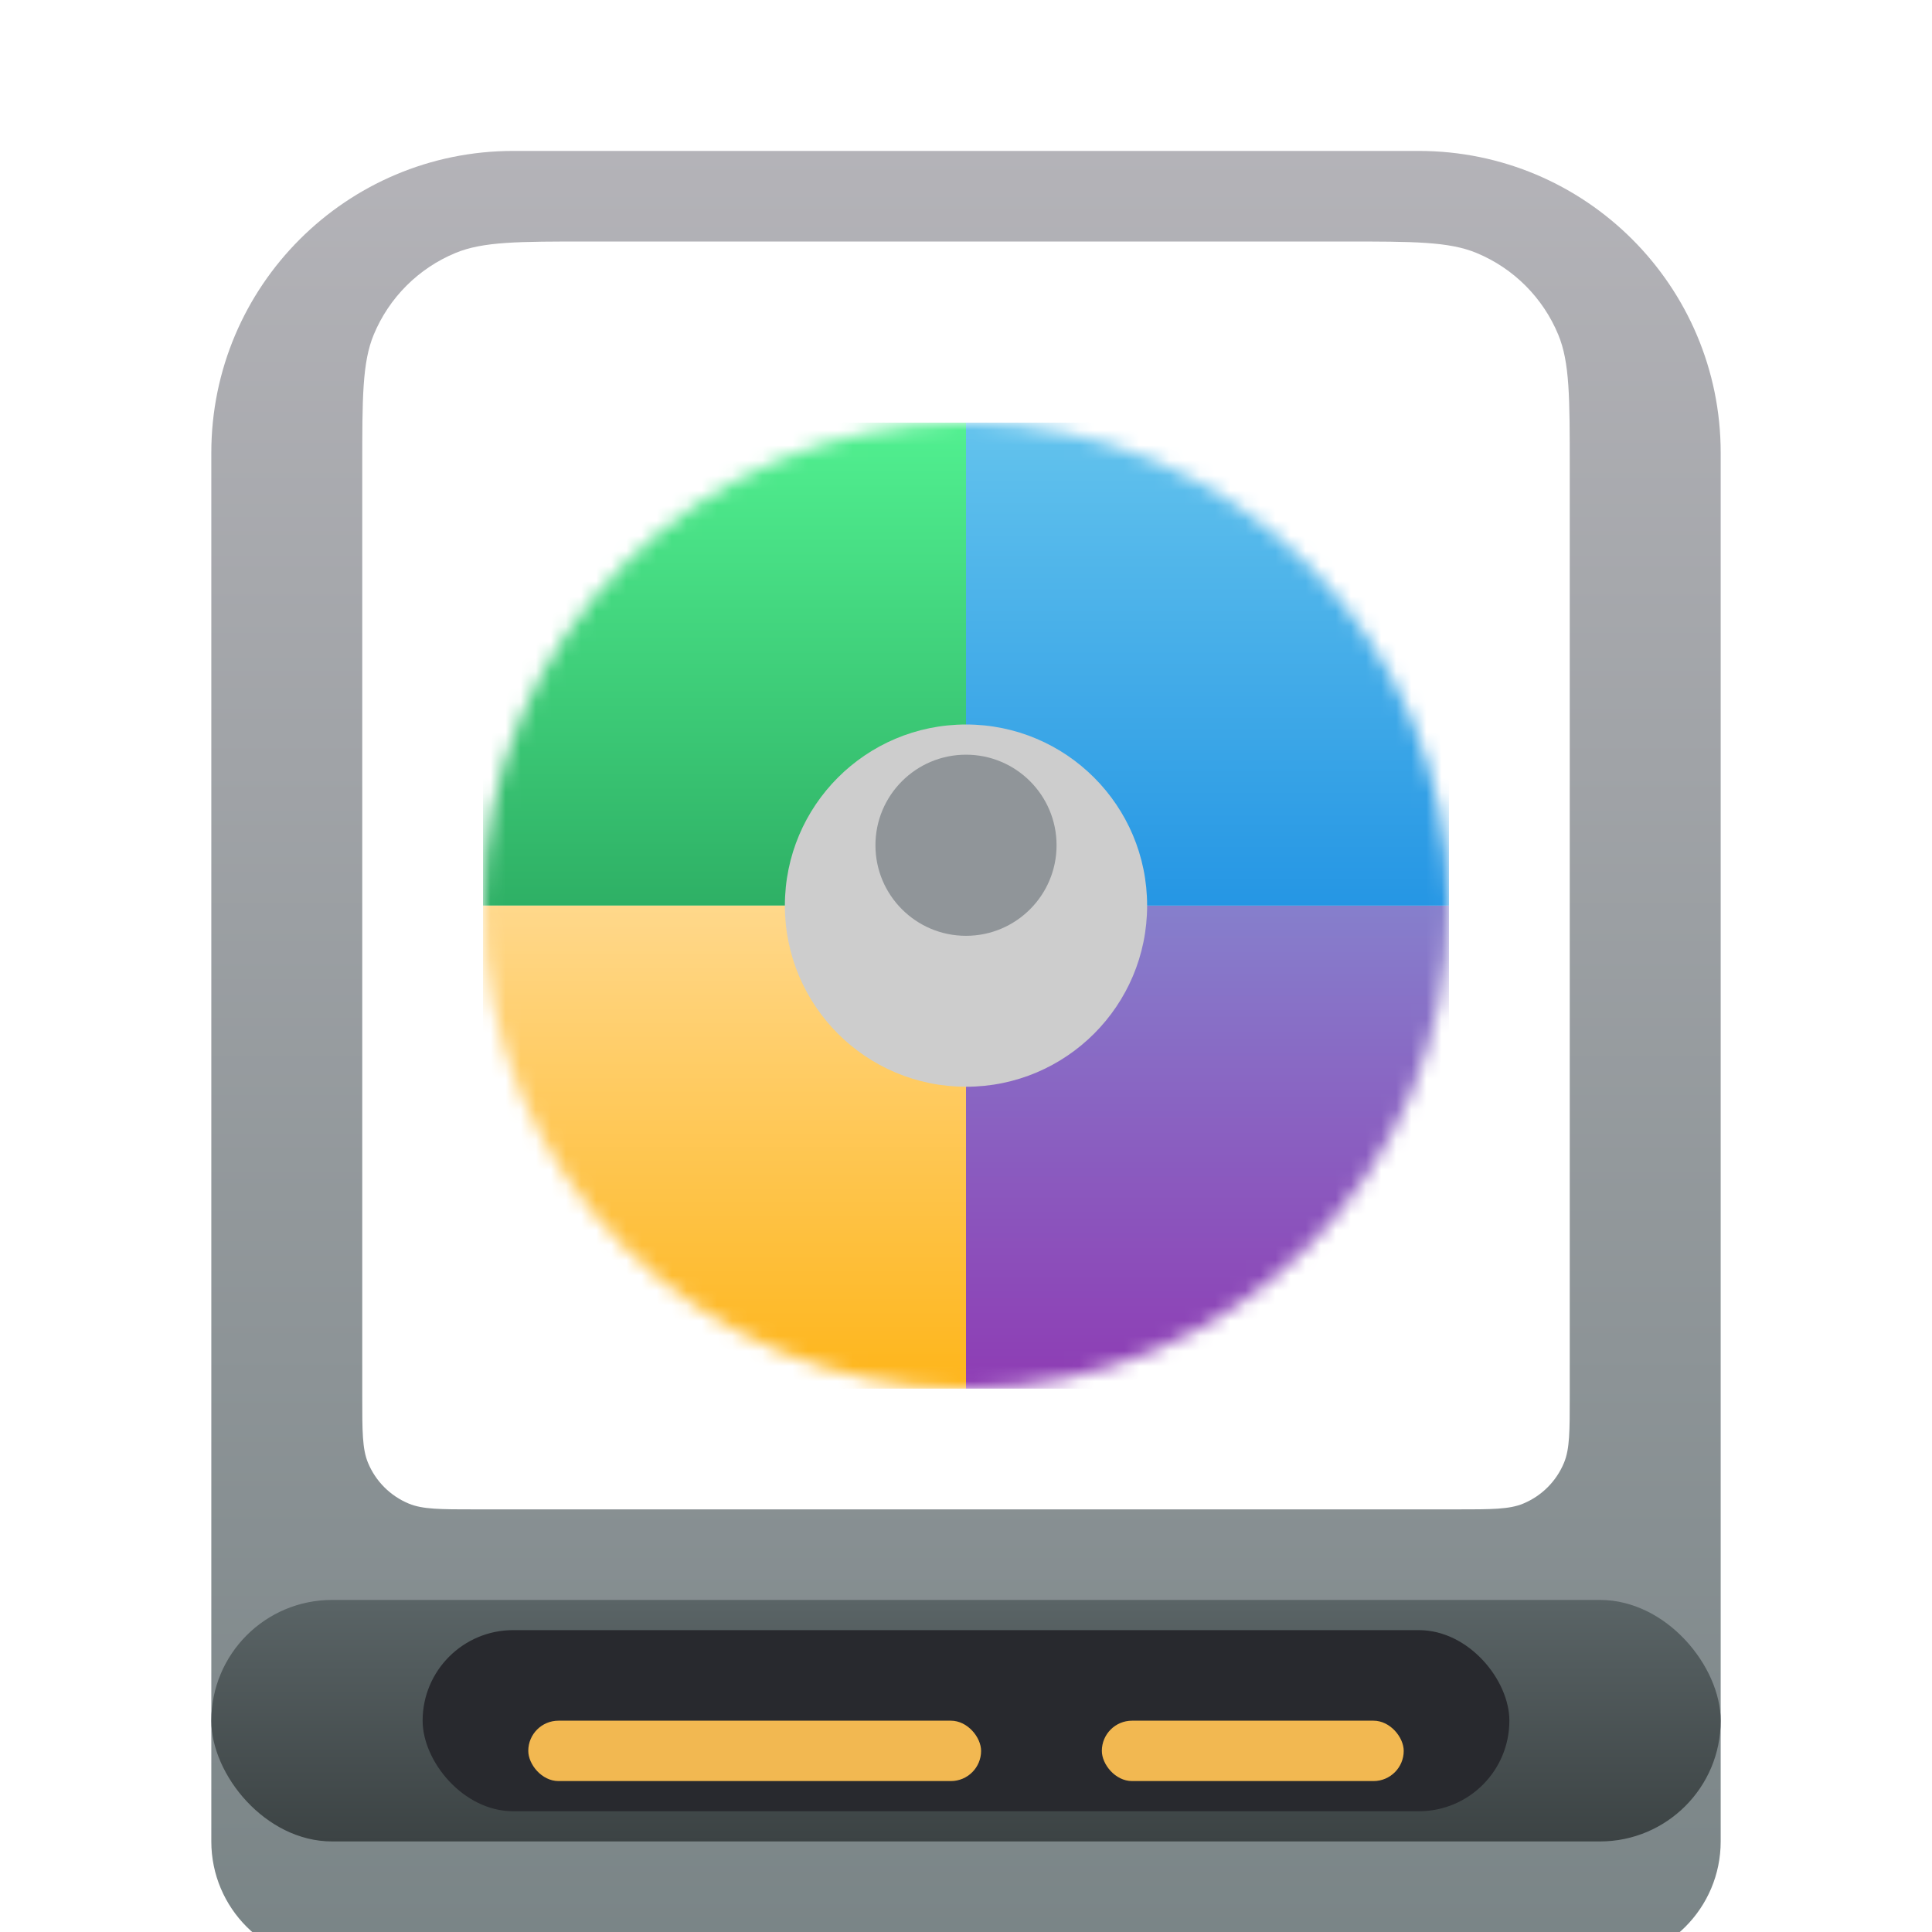 <svg width="128" height="128" viewBox="0 0 128 128" fill="none" xmlns="http://www.w3.org/2000/svg">
<g filter="url(#filter0_di_58_251)">
<path d="M14 22C14 10.954 22.954 2 34 2H94C105.046 2 114 10.954 114 22V114C114 118.418 110.418 122 106 122H22C17.582 122 14 118.418 14 114V22Z" fill="url(#paint0_linear_58_251)"/>
</g>
<rect x="14" y="106" width="100" height="16" rx="8" fill="url(#paint1_linear_58_251)"/>
<rect x="28" y="108" width="72" height="12" rx="6" fill="#28292E"/>
<g filter="url(#filter1_d_58_251)">
<rect x="73" y="112" width="20" height="4" rx="2" fill="#F2B851"/>
<rect x="35" y="112" width="30" height="4" rx="2" fill="#F2B851"/>
</g>
<g filter="url(#filter2_d_58_251)">
<path d="M24 27C24 22.341 24 20.011 24.761 18.173C25.776 15.723 27.723 13.776 30.173 12.761C32.011 12 34.341 12 39 12H89C93.659 12 95.989 12 97.827 12.761C100.277 13.776 102.224 15.723 103.239 18.173C104 20.011 104 22.341 104 27V88.5C104 90.83 104 91.995 103.619 92.913C103.112 94.139 102.139 95.112 100.913 95.619C99.995 96 98.83 96 96.5 96H31.5C29.17 96 28.005 96 27.087 95.619C25.861 95.112 24.888 94.139 24.381 92.913C24 91.995 24 90.83 24 88.5V27Z" fill="white"/>
</g>
<g filter="url(#filter3_di_58_251)">
<mask id="mask0_58_251" style="mask-type:alpha" maskUnits="userSpaceOnUse" x="32" y="20" width="64" height="64">
<circle cx="64" cy="52" r="32" fill="#983838"/>
</mask>
<g mask="url(#mask0_58_251)">
<rect x="32" y="20" width="32" height="32" fill="url(#paint2_linear_58_251)"/>
<rect x="64" y="52" width="32" height="32" fill="url(#paint3_linear_58_251)"/>
<rect x="32" y="52" width="32" height="32" fill="url(#paint4_linear_58_251)"/>
<rect x="64" y="20" width="32" height="32" fill="url(#paint5_linear_58_251)"/>
</g>
</g>
<g filter="url(#filter4_di_58_251)">
<circle cx="64" cy="52" r="12" fill="#CDCDCD"/>
</g>
<g filter="url(#filter5_di_58_251)">
<circle cx="64" cy="52" r="6" fill="#909599"/>
</g>
<defs>
<filter id="filter0_di_58_251" x="14" y="2" width="100" height="124" filterUnits="userSpaceOnUse" color-interpolation-filters="sRGB">
<feFlood flood-opacity="0" result="BackgroundImageFix"/>
<feColorMatrix in="SourceAlpha" type="matrix" values="0 0 0 0 0 0 0 0 0 0 0 0 0 0 0 0 0 0 127 0" result="hardAlpha"/>
<feOffset dy="4"/>
<feComposite in2="hardAlpha" operator="out"/>
<feColorMatrix type="matrix" values="0 0 0 0 0 0 0 0 0 0 0 0 0 0 0 0 0 0 0.25 0"/>
<feBlend mode="normal" in2="BackgroundImageFix" result="effect1_dropShadow_58_251"/>
<feBlend mode="normal" in="SourceGraphic" in2="effect1_dropShadow_58_251" result="shape"/>
<feColorMatrix in="SourceAlpha" type="matrix" values="0 0 0 0 0 0 0 0 0 0 0 0 0 0 0 0 0 0 127 0" result="hardAlpha"/>
<feOffset dy="4"/>
<feComposite in2="hardAlpha" operator="arithmetic" k2="-1" k3="1"/>
<feColorMatrix type="matrix" values="0 0 0 0 1 0 0 0 0 1 0 0 0 0 1 0 0 0 0.25 0"/>
<feBlend mode="normal" in2="shape" result="effect2_innerShadow_58_251"/>
</filter>
<filter id="filter1_d_58_251" x="35" y="112" width="58" height="6" filterUnits="userSpaceOnUse" color-interpolation-filters="sRGB">
<feFlood flood-opacity="0" result="BackgroundImageFix"/>
<feColorMatrix in="SourceAlpha" type="matrix" values="0 0 0 0 0 0 0 0 0 0 0 0 0 0 0 0 0 0 127 0" result="hardAlpha"/>
<feOffset dy="2"/>
<feComposite in2="hardAlpha" operator="out"/>
<feColorMatrix type="matrix" values="0 0 0 0 0 0 0 0 0 0 0 0 0 0 0 0 0 0 0.25 0"/>
<feBlend mode="normal" in2="BackgroundImageFix" result="effect1_dropShadow_58_251"/>
<feBlend mode="normal" in="SourceGraphic" in2="effect1_dropShadow_58_251" result="shape"/>
</filter>
<filter id="filter2_d_58_251" x="24" y="12" width="80" height="88" filterUnits="userSpaceOnUse" color-interpolation-filters="sRGB">
<feFlood flood-opacity="0" result="BackgroundImageFix"/>
<feColorMatrix in="SourceAlpha" type="matrix" values="0 0 0 0 0 0 0 0 0 0 0 0 0 0 0 0 0 0 127 0" result="hardAlpha"/>
<feOffset dy="4"/>
<feComposite in2="hardAlpha" operator="out"/>
<feColorMatrix type="matrix" values="0 0 0 0 0 0 0 0 0 0 0 0 0 0 0 0 0 0 0.25 0"/>
<feBlend mode="normal" in2="BackgroundImageFix" result="effect1_dropShadow_58_251"/>
<feBlend mode="normal" in="SourceGraphic" in2="effect1_dropShadow_58_251" result="shape"/>
</filter>
<filter id="filter3_di_58_251" x="32" y="20" width="64" height="68" filterUnits="userSpaceOnUse" color-interpolation-filters="sRGB">
<feFlood flood-opacity="0" result="BackgroundImageFix"/>
<feColorMatrix in="SourceAlpha" type="matrix" values="0 0 0 0 0 0 0 0 0 0 0 0 0 0 0 0 0 0 127 0" result="hardAlpha"/>
<feOffset dy="4"/>
<feComposite in2="hardAlpha" operator="out"/>
<feColorMatrix type="matrix" values="0 0 0 0 0 0 0 0 0 0 0 0 0 0 0 0 0 0 0.25 0"/>
<feBlend mode="normal" in2="BackgroundImageFix" result="effect1_dropShadow_58_251"/>
<feBlend mode="normal" in="SourceGraphic" in2="effect1_dropShadow_58_251" result="shape"/>
<feColorMatrix in="SourceAlpha" type="matrix" values="0 0 0 0 0 0 0 0 0 0 0 0 0 0 0 0 0 0 127 0" result="hardAlpha"/>
<feOffset dy="4"/>
<feComposite in2="hardAlpha" operator="arithmetic" k2="-1" k3="1"/>
<feColorMatrix type="matrix" values="0 0 0 0 1 0 0 0 0 1 0 0 0 0 1 0 0 0 0.25 0"/>
<feBlend mode="normal" in2="shape" result="effect2_innerShadow_58_251"/>
</filter>
<filter id="filter4_di_58_251" x="52" y="40" width="24" height="28" filterUnits="userSpaceOnUse" color-interpolation-filters="sRGB">
<feFlood flood-opacity="0" result="BackgroundImageFix"/>
<feColorMatrix in="SourceAlpha" type="matrix" values="0 0 0 0 0 0 0 0 0 0 0 0 0 0 0 0 0 0 127 0" result="hardAlpha"/>
<feOffset dy="4"/>
<feComposite in2="hardAlpha" operator="out"/>
<feColorMatrix type="matrix" values="0 0 0 0 0 0 0 0 0 0 0 0 0 0 0 0 0 0 0.25 0"/>
<feBlend mode="normal" in2="BackgroundImageFix" result="effect1_dropShadow_58_251"/>
<feBlend mode="normal" in="SourceGraphic" in2="effect1_dropShadow_58_251" result="shape"/>
<feColorMatrix in="SourceAlpha" type="matrix" values="0 0 0 0 0 0 0 0 0 0 0 0 0 0 0 0 0 0 127 0" result="hardAlpha"/>
<feOffset dy="4"/>
<feComposite in2="hardAlpha" operator="arithmetic" k2="-1" k3="1"/>
<feColorMatrix type="matrix" values="0 0 0 0 1 0 0 0 0 1 0 0 0 0 1 0 0 0 0.25 0"/>
<feBlend mode="normal" in2="shape" result="effect2_innerShadow_58_251"/>
</filter>
<filter id="filter5_di_58_251" x="58" y="46" width="12" height="14" filterUnits="userSpaceOnUse" color-interpolation-filters="sRGB">
<feFlood flood-opacity="0" result="BackgroundImageFix"/>
<feColorMatrix in="SourceAlpha" type="matrix" values="0 0 0 0 0 0 0 0 0 0 0 0 0 0 0 0 0 0 127 0" result="hardAlpha"/>
<feOffset dy="2"/>
<feComposite in2="hardAlpha" operator="out"/>
<feColorMatrix type="matrix" values="0 0 0 0 0 0 0 0 0 0 0 0 0 0 0 0 0 0 0.1 0"/>
<feBlend mode="normal" in2="BackgroundImageFix" result="effect1_dropShadow_58_251"/>
<feBlend mode="normal" in="SourceGraphic" in2="effect1_dropShadow_58_251" result="shape"/>
<feColorMatrix in="SourceAlpha" type="matrix" values="0 0 0 0 0 0 0 0 0 0 0 0 0 0 0 0 0 0 127 0" result="hardAlpha"/>
<feOffset dy="2"/>
<feComposite in2="hardAlpha" operator="arithmetic" k2="-1" k3="1"/>
<feColorMatrix type="matrix" values="0 0 0 0 1 0 0 0 0 1 0 0 0 0 1 0 0 0 0.25 0"/>
<feBlend mode="normal" in2="shape" result="effect2_innerShadow_58_251"/>
</filter>
<linearGradient id="paint0_linear_58_251" x1="64" y1="2" x2="64" y2="122" gradientUnits="userSpaceOnUse">
<stop stop-color="#B4B3B8"/>
<stop offset="1" stop-color="#798486"/>
</linearGradient>
<linearGradient id="paint1_linear_58_251" x1="64" y1="106" x2="64" y2="122" gradientUnits="userSpaceOnUse">
<stop stop-color="#5A6466"/>
<stop offset="1" stop-color="#3C4344"/>
</linearGradient>
<linearGradient id="paint2_linear_58_251" x1="48" y1="20" x2="48" y2="52" gradientUnits="userSpaceOnUse">
<stop stop-color="#51F090"/>
<stop offset="1" stop-color="#2EB065"/>
</linearGradient>
<linearGradient id="paint3_linear_58_251" x1="80" y1="52" x2="80" y2="84" gradientUnits="userSpaceOnUse">
<stop stop-color="#867FCC"/>
<stop offset="1" stop-color="#8E3CB4"/>
</linearGradient>
<linearGradient id="paint4_linear_58_251" x1="48" y1="52" x2="48" y2="84" gradientUnits="userSpaceOnUse">
<stop stop-color="#FFD88B"/>
<stop offset="1" stop-color="#FEB51A"/>
</linearGradient>
<linearGradient id="paint5_linear_58_251" x1="80" y1="20" x2="80" y2="52" gradientUnits="userSpaceOnUse">
<stop stop-color="#63C3ED"/>
<stop offset="1" stop-color="#2596E4"/>
</linearGradient>
</defs>
</svg>
